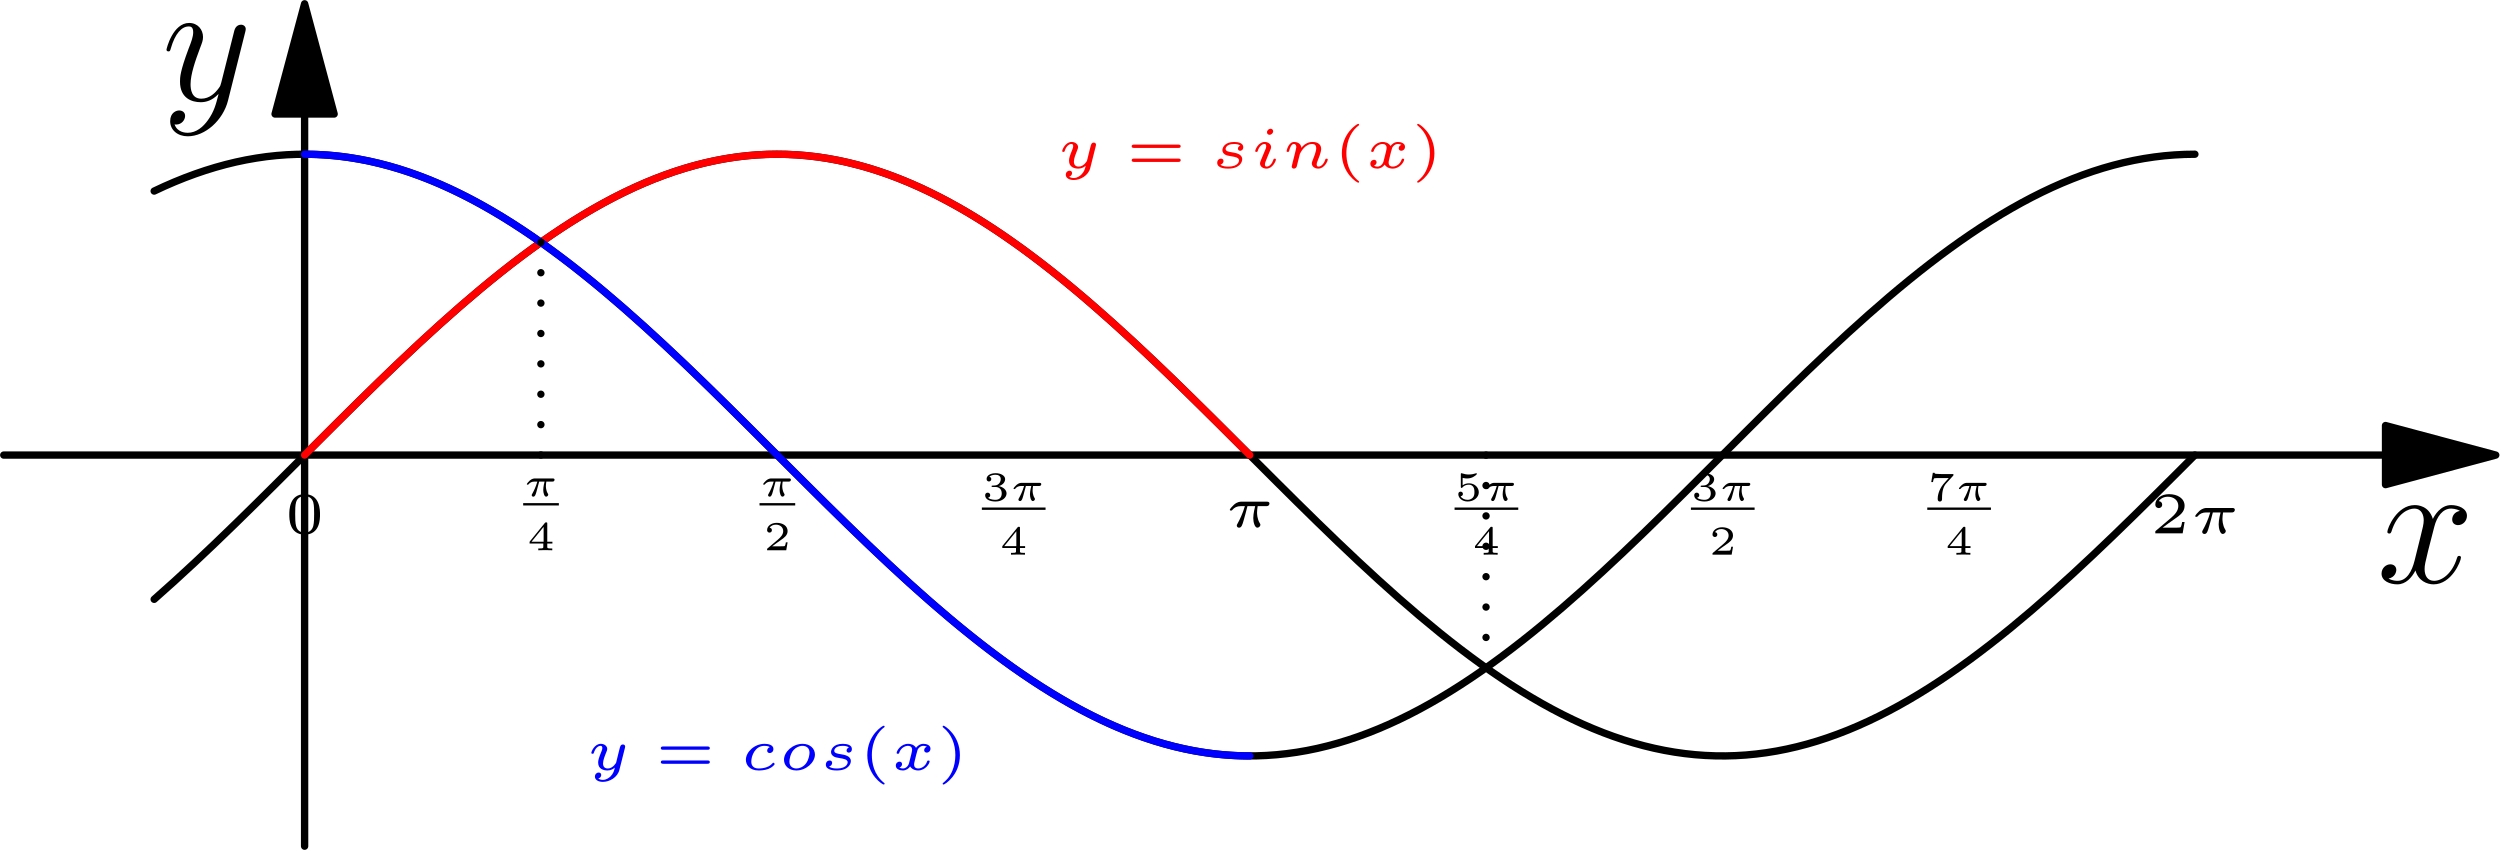 <?xml version='1.0' encoding='UTF-8'?>
<!-- This file was generated by dvisvgm 2.6.3 -->
<svg version='1.1' xmlns='http://www.w3.org/2000/svg' xmlns:xlink='http://www.w3.org/1999/xlink' width='170.065pt' height='57.819pt' viewBox='56.409 53.858 170.065 57.819'>
<defs>
<use id='g1-25' xlink:href='#g0-25' transform='scale(1.429)'/>
<use id='g1-99' xlink:href='#g0-99' transform='scale(1.429)'/>
<use id='g1-105' xlink:href='#g0-105' transform='scale(1.429)'/>
<use id='g1-110' xlink:href='#g0-110' transform='scale(1.429)'/>
<use id='g1-111' xlink:href='#g0-111' transform='scale(1.429)'/>
<use id='g1-115' xlink:href='#g0-115' transform='scale(1.429)'/>
<use id='g1-120' xlink:href='#g0-120' transform='scale(1.429)'/>
<use id='g1-121' xlink:href='#g0-121' transform='scale(1.429)'/>
<path id='g4-120' d='M5.667 -4.878C5.284 -4.806 5.141 -4.519 5.141 -4.292C5.141 -4.005 5.368 -3.909 5.535 -3.909C5.894 -3.909 6.145 -4.22 6.145 -4.543C6.145 -5.045 5.571 -5.272 5.069 -5.272C4.34 -5.272 3.933 -4.555 3.826 -4.328C3.551 -5.224 2.809 -5.272 2.594 -5.272C1.375 -5.272 0.729 -3.706 0.729 -3.443C0.729 -3.395 0.777 -3.335 0.861 -3.335C0.956 -3.335 0.98 -3.407 1.004 -3.455C1.411 -4.782 2.212 -5.033 2.558 -5.033C3.096 -5.033 3.204 -4.531 3.204 -4.244C3.204 -3.981 3.132 -3.706 2.989 -3.132L2.582 -1.494C2.403 -0.777 2.056 -0.12 1.423 -0.12C1.363 -0.12 1.064 -0.12 0.813 -0.275C1.243 -0.359 1.339 -0.717 1.339 -0.861C1.339 -1.1 1.16 -1.243 0.933 -1.243C0.646 -1.243 0.335 -0.992 0.335 -0.61C0.335 -0.108 0.897 0.12 1.411 0.12C1.985 0.12 2.391 -0.335 2.642 -0.825C2.833 -0.12 3.431 0.12 3.873 0.12C5.093 0.12 5.738 -1.447 5.738 -1.71C5.738 -1.769 5.691 -1.817 5.619 -1.817C5.511 -1.817 5.499 -1.757 5.464 -1.662C5.141 -0.61 4.447 -0.12 3.909 -0.12C3.491 -0.12 3.264 -0.43 3.264 -0.921C3.264 -1.184 3.312 -1.375 3.503 -2.164L3.921 -3.79C4.101 -4.507 4.507 -5.033 5.057 -5.033C5.081 -5.033 5.416 -5.033 5.667 -4.878Z'/>
<path id='g4-121' d='M3.144 1.339C2.821 1.793 2.355 2.2 1.769 2.2C1.626 2.2 1.052 2.176 0.873 1.626C0.909 1.638 0.968 1.638 0.992 1.638C1.351 1.638 1.59 1.327 1.59 1.052S1.363 0.681 1.184 0.681C0.992 0.681 0.574 0.825 0.574 1.411C0.574 2.02 1.088 2.439 1.769 2.439C2.965 2.439 4.172 1.339 4.507 0.012L5.679 -4.651C5.691 -4.71 5.715 -4.782 5.715 -4.854C5.715 -5.033 5.571 -5.153 5.392 -5.153C5.284 -5.153 5.033 -5.105 4.937 -4.746L4.053 -1.231C3.993 -1.016 3.993 -0.992 3.897 -0.861C3.658 -0.526 3.264 -0.12 2.69 -0.12C2.02 -0.12 1.961 -0.777 1.961 -1.1C1.961 -1.781 2.283 -2.702 2.606 -3.563C2.738 -3.909 2.809 -4.077 2.809 -4.316C2.809 -4.818 2.451 -5.272 1.865 -5.272C0.765 -5.272 0.323 -3.539 0.323 -3.443C0.323 -3.395 0.371 -3.335 0.454 -3.335C0.562 -3.335 0.574 -3.383 0.622 -3.551C0.909 -4.555 1.363 -5.033 1.829 -5.033C1.937 -5.033 2.14 -5.033 2.14 -4.639C2.14 -4.328 2.008 -3.981 1.829 -3.527C1.243 -1.961 1.243 -1.566 1.243 -1.279C1.243 -0.143 2.056 0.12 2.654 0.12C3.001 0.12 3.431 0.012 3.85 -0.43L3.862 -0.418C3.682 0.287 3.563 0.753 3.144 1.339Z'/>
<use id='g3-40' xlink:href='#g2-40' transform='scale(1.429)'/>
<use id='g3-41' xlink:href='#g2-41' transform='scale(1.429)'/>
<use id='g3-48' xlink:href='#g2-48' transform='scale(1.429)'/>
<use id='g3-50' xlink:href='#g2-50' transform='scale(1.429)'/>
<use id='g3-61' xlink:href='#g2-61' transform='scale(1.429)'/>
<path id='g0-25' d='M1.974 -0.994C2.024 -0.994 2.052 -0.994 2.092 -1.022C2.108 -1.039 2.136 -1.078 2.136 -1.117C2.136 -1.207 2.052 -1.207 2.005 -1.207H0.804C0.742 -1.207 0.616 -1.207 0.451 -1.067C0.375 -1 0.249 -0.857 0.249 -0.823C0.249 -0.784 0.288 -0.784 0.305 -0.784C0.344 -0.784 0.344 -0.787 0.367 -0.812C0.462 -0.932 0.596 -0.994 0.767 -0.994H0.966C0.865 -0.644 0.722 -0.353 0.624 -0.176C0.582 -0.104 0.582 -0.098 0.582 -0.07C0.582 -0.006 0.633 0.031 0.689 0.031C0.806 0.031 0.846 -0.098 0.91 -0.325C0.974 -0.543 1.025 -0.745 1.089 -0.994H1.456C1.445 -0.952 1.366 -0.647 1.366 -0.426C1.366 -0.232 1.436 0.031 1.56 0.031C1.627 0.031 1.705 -0.034 1.705 -0.106C1.705 -0.137 1.694 -0.151 1.674 -0.185C1.546 -0.395 1.546 -0.641 1.546 -0.692C1.546 -0.787 1.56 -0.899 1.576 -0.994H1.974Z'/>
<path id='g0-99' d='M1.442 -1.081C1.392 -1.067 1.313 -1.008 1.313 -0.913C1.313 -0.84 1.366 -0.798 1.436 -0.798C1.504 -0.798 1.61 -0.851 1.61 -0.991C1.61 -1.201 1.338 -1.238 1.184 -1.238C0.711 -1.238 0.3 -0.851 0.3 -0.479C0.3 -0.235 0.479 0.031 0.902 0.031C0.955 0.031 1.179 0.031 1.369 -0.042C1.557 -0.115 1.669 -0.244 1.669 -0.274C1.669 -0.297 1.632 -0.339 1.607 -0.339C1.593 -0.339 1.59 -0.336 1.546 -0.291C1.42 -0.148 1.184 -0.064 0.904 -0.064C0.669 -0.064 0.557 -0.196 0.557 -0.389C0.557 -0.675 0.742 -1.142 1.184 -1.142C1.215 -1.142 1.355 -1.142 1.442 -1.081Z'/>
<path id='g0-105' d='M1.109 -1.747C1.109 -1.814 1.058 -1.868 0.986 -1.868C0.907 -1.868 0.815 -1.792 0.815 -1.7C0.815 -1.621 0.876 -1.579 0.935 -1.579C1.028 -1.579 1.109 -1.663 1.109 -1.747ZM1.24 -0.403C1.24 -0.442 1.193 -0.442 1.182 -0.442C1.134 -0.442 1.131 -0.431 1.114 -0.378C1.067 -0.224 0.941 -0.064 0.801 -0.064C0.736 -0.064 0.717 -0.109 0.717 -0.171C0.717 -0.23 0.731 -0.26 0.753 -0.314C0.776 -0.37 0.798 -0.426 0.812 -0.465C0.823 -0.49 0.932 -0.75 0.972 -0.851C0.994 -0.907 1.011 -0.944 1.011 -0.991C1.011 -1.126 0.882 -1.238 0.706 -1.238C0.412 -1.238 0.255 -0.879 0.255 -0.804C0.255 -0.764 0.3 -0.764 0.314 -0.764C0.361 -0.764 0.364 -0.778 0.378 -0.82C0.44 -1.019 0.574 -1.142 0.694 -1.142C0.748 -1.142 0.778 -1.112 0.778 -1.036C0.778 -1.025 0.778 -0.988 0.762 -0.935C0.742 -0.885 0.616 -0.585 0.577 -0.49C0.557 -0.442 0.557 -0.437 0.515 -0.342C0.501 -0.302 0.484 -0.263 0.484 -0.216C0.484 -0.07 0.622 0.031 0.79 0.031C1.084 0.031 1.24 -0.333 1.24 -0.403Z'/>
<path id='g0-110' d='M0.546 -0.274C0.529 -0.204 0.498 -0.081 0.498 -0.067C0.498 -0.006 0.549 0.031 0.602 0.031C0.644 0.031 0.706 0.008 0.736 -0.062C0.739 -0.076 0.773 -0.207 0.79 -0.28C0.885 -0.658 0.885 -0.664 0.89 -0.675C0.927 -0.75 1.128 -1.142 1.47 -1.142C1.607 -1.142 1.666 -1.067 1.666 -0.941C1.666 -0.781 1.548 -0.493 1.484 -0.333C1.47 -0.3 1.456 -0.263 1.456 -0.216C1.456 -0.07 1.596 0.031 1.761 0.031C2.061 0.031 2.215 -0.333 2.215 -0.403C2.215 -0.442 2.167 -0.442 2.156 -0.442C2.108 -0.442 2.106 -0.431 2.089 -0.378C2.036 -0.21 1.907 -0.064 1.772 -0.064C1.708 -0.064 1.688 -0.109 1.688 -0.171C1.688 -0.23 1.7 -0.258 1.725 -0.319C1.772 -0.431 1.901 -0.75 1.901 -0.904C1.901 -1.112 1.753 -1.238 1.487 -1.238C1.232 -1.238 1.056 -1.084 0.958 -0.96C0.944 -1.19 0.72 -1.238 0.616 -1.238C0.336 -1.238 0.255 -0.809 0.255 -0.804C0.255 -0.764 0.3 -0.764 0.314 -0.764C0.361 -0.764 0.367 -0.781 0.378 -0.818C0.42 -0.98 0.484 -1.142 0.602 -1.142C0.697 -1.142 0.717 -1.053 0.717 -0.994C0.717 -0.955 0.689 -0.848 0.672 -0.776C0.652 -0.7 0.624 -0.585 0.61 -0.524L0.546 -0.274Z'/>
<path id='g0-111' d='M1.77 -0.728C1.77 -1.008 1.54 -1.238 1.182 -1.238C0.714 -1.238 0.297 -0.857 0.297 -0.479C0.297 -0.193 0.529 0.031 0.885 0.031C1.352 0.031 1.77 -0.353 1.77 -0.728ZM0.89 -0.064C0.753 -0.064 0.554 -0.129 0.554 -0.392C0.554 -0.476 0.591 -0.75 0.745 -0.935C0.851 -1.058 1.016 -1.142 1.176 -1.142C1.33 -1.142 1.512 -1.064 1.512 -0.815C1.512 -0.736 1.478 -0.476 1.341 -0.3C1.212 -0.132 1.028 -0.064 0.89 -0.064Z'/>
<path id='g0-115' d='M1.42 -1.058C1.322 -1.03 1.308 -0.946 1.308 -0.918C1.308 -0.848 1.366 -0.818 1.414 -0.818C1.448 -0.818 1.562 -0.843 1.562 -0.991C1.562 -1.179 1.341 -1.238 1.131 -1.238C0.658 -1.238 0.568 -0.949 0.568 -0.848S0.627 -0.689 0.678 -0.65C0.756 -0.594 0.84 -0.582 0.988 -0.557C1.165 -0.529 1.361 -0.498 1.361 -0.356C1.361 -0.353 1.361 -0.064 0.846 -0.064C0.739 -0.064 0.566 -0.073 0.476 -0.16C0.577 -0.182 0.622 -0.263 0.622 -0.33C0.622 -0.409 0.563 -0.445 0.501 -0.445C0.406 -0.445 0.322 -0.37 0.322 -0.244C0.322 0.031 0.759 0.031 0.84 0.031C1.414 0.031 1.512 -0.3 1.512 -0.414C1.512 -0.666 1.204 -0.714 1.058 -0.739C0.86 -0.77 0.722 -0.792 0.722 -0.907C0.722 -0.91 0.722 -1.142 1.126 -1.142C1.198 -1.142 1.347 -1.137 1.42 -1.058Z'/>
<path id='g0-120' d='M1.739 -1.098C1.61 -1.058 1.61 -0.935 1.61 -0.932C1.61 -0.885 1.644 -0.818 1.736 -0.818C1.814 -0.818 1.91 -0.885 1.91 -1.008C1.91 -1.173 1.725 -1.238 1.576 -1.238C1.394 -1.238 1.277 -1.12 1.221 -1.047C1.128 -1.207 0.949 -1.238 0.848 -1.238C0.498 -1.238 0.3 -0.907 0.3 -0.804C0.3 -0.764 0.344 -0.764 0.358 -0.764C0.384 -0.764 0.406 -0.767 0.417 -0.798C0.501 -1.072 0.731 -1.142 0.837 -1.142C0.93 -1.142 1.036 -1.103 1.036 -0.955C1.036 -0.885 0.986 -0.692 0.89 -0.319C0.848 -0.16 0.72 -0.064 0.599 -0.064C0.58 -0.064 0.498 -0.064 0.431 -0.109C0.557 -0.154 0.557 -0.26 0.557 -0.272C0.557 -0.353 0.496 -0.389 0.434 -0.389C0.364 -0.389 0.26 -0.333 0.26 -0.199C0.26 -0.028 0.451 0.031 0.594 0.031C0.748 0.031 0.874 -0.059 0.941 -0.16C1.053 0.008 1.232 0.031 1.319 0.031C1.672 0.031 1.87 -0.302 1.87 -0.403C1.87 -0.442 1.823 -0.442 1.812 -0.442C1.764 -0.442 1.758 -0.426 1.75 -0.4C1.669 -0.148 1.453 -0.064 1.33 -0.064C1.246 -0.064 1.131 -0.095 1.131 -0.252C1.131 -0.286 1.131 -0.305 1.154 -0.4C1.201 -0.596 1.277 -0.907 1.299 -0.958C1.336 -1.03 1.428 -1.142 1.571 -1.142C1.579 -1.142 1.674 -1.142 1.739 -1.098Z'/>
<path id='g0-121' d='M1.854 -1.044C1.865 -1.086 1.865 -1.106 1.865 -1.109C1.865 -1.17 1.814 -1.207 1.761 -1.207C1.649 -1.207 1.627 -1.109 1.607 -1.033L1.548 -0.801L1.462 -0.451C1.45 -0.414 1.436 -0.356 1.434 -0.339C1.431 -0.328 1.28 -0.064 1.042 -0.064C0.913 -0.064 0.812 -0.126 0.812 -0.305C0.812 -0.459 0.896 -0.664 0.977 -0.865C0.991 -0.899 1.011 -0.944 1.011 -0.991C1.011 -1.128 0.879 -1.238 0.706 -1.238C0.412 -1.238 0.255 -0.879 0.255 -0.804C0.255 -0.764 0.3 -0.764 0.314 -0.764C0.361 -0.764 0.364 -0.778 0.378 -0.82C0.437 -1.014 0.568 -1.142 0.694 -1.142C0.748 -1.142 0.778 -1.112 0.778 -1.036C0.778 -0.98 0.762 -0.941 0.742 -0.89C0.605 -0.557 0.58 -0.456 0.58 -0.344C0.58 -0.034 0.84 0.031 1.028 0.031C1.187 0.031 1.305 -0.048 1.375 -0.106C1.336 0.05 1.305 0.174 1.173 0.308C1.109 0.372 0.977 0.479 0.804 0.479C0.753 0.479 0.65 0.47 0.585 0.412C0.711 0.381 0.725 0.272 0.725 0.244C0.725 0.162 0.661 0.129 0.602 0.129C0.521 0.129 0.426 0.196 0.426 0.325C0.426 0.465 0.568 0.574 0.804 0.574C1.123 0.574 1.501 0.361 1.59 0.003L1.854 -1.044Z'/>
<path id='g2-40' d='M1.235 -2.033C1.235 -2.036 1.243 -2.047 1.243 -2.061C1.243 -2.072 1.238 -2.1 1.196 -2.1C1.14 -2.1 0.42 -1.652 0.42 -0.7C0.42 0.249 1.14 0.7 1.196 0.7C1.238 0.7 1.243 0.672 1.243 0.661C1.243 0.641 1.232 0.633 1.221 0.624C0.725 0.23 0.636 -0.339 0.636 -0.7C0.636 -1.386 0.952 -1.837 1.235 -2.033Z'/>
<path id='g2-41' d='M1.095 -0.7C1.095 -1.649 0.375 -2.1 0.319 -2.1C0.274 -2.1 0.274 -2.066 0.274 -2.061C0.274 -2.058 0.274 -2.041 0.291 -2.024C0.711 -1.691 0.879 -1.204 0.879 -0.7C0.879 -0.448 0.832 -0.185 0.736 0.045C0.602 0.364 0.426 0.518 0.288 0.63C0.28 0.636 0.274 0.65 0.274 0.661C0.274 0.666 0.274 0.7 0.319 0.7C0.375 0.7 1.095 0.252 1.095 -0.7Z'/>
<path id='g2-48' d='M1.683 -0.896C1.683 -1.098 1.683 -1.865 0.952 -1.865S0.221 -1.098 0.221 -0.896C0.221 -0.692 0.221 0.062 0.952 0.062S1.683 -0.692 1.683 -0.896ZM0.952 -0.031C0.848 -0.031 0.613 -0.067 0.543 -0.35C0.504 -0.501 0.501 -0.7 0.501 -0.93C0.501 -1.137 0.501 -1.33 0.546 -1.49C0.616 -1.725 0.832 -1.772 0.952 -1.772C1.159 -1.772 1.308 -1.666 1.364 -1.47C1.403 -1.327 1.403 -1.095 1.403 -0.93C1.403 -0.739 1.403 -0.512 1.361 -0.344C1.288 -0.073 1.064 -0.031 0.952 -0.031Z'/>
<path id='g2-50' d='M1.649 -0.54H1.532C1.523 -0.487 1.495 -0.314 1.45 -0.286C1.428 -0.269 1.193 -0.269 1.151 -0.269H0.602C0.787 -0.406 0.994 -0.563 1.162 -0.675C1.414 -0.848 1.649 -1.011 1.649 -1.308C1.649 -1.666 1.31 -1.865 0.91 -1.865C0.532 -1.865 0.255 -1.646 0.255 -1.372C0.255 -1.226 0.378 -1.201 0.417 -1.201C0.493 -1.201 0.582 -1.252 0.582 -1.366C0.582 -1.467 0.51 -1.523 0.423 -1.532C0.501 -1.658 0.664 -1.742 0.851 -1.742C1.123 -1.742 1.35 -1.579 1.35 -1.305C1.35 -1.07 1.187 -0.89 0.972 -0.708L0.288 -0.129C0.26 -0.104 0.258 -0.104 0.255 -0.084V0H1.557L1.649 -0.54Z'/>
<path id='g2-51' d='M0.924 -0.927C1.182 -0.927 1.352 -0.767 1.352 -0.49C1.352 -0.204 1.176 -0.053 0.927 -0.053C0.896 -0.053 0.563 -0.053 0.42 -0.199C0.535 -0.216 0.568 -0.302 0.568 -0.37C0.568 -0.473 0.49 -0.54 0.398 -0.54C0.308 -0.54 0.224 -0.482 0.224 -0.364C0.224 -0.073 0.554 0.062 0.935 0.062C1.394 0.062 1.68 -0.216 1.68 -0.487C1.68 -0.717 1.476 -0.913 1.156 -0.986C1.492 -1.095 1.582 -1.308 1.582 -1.464C1.582 -1.694 1.296 -1.865 0.944 -1.865C0.599 -1.865 0.322 -1.719 0.322 -1.467C0.322 -1.336 0.428 -1.302 0.482 -1.302C0.563 -1.302 0.641 -1.361 0.641 -1.462C0.641 -1.526 0.608 -1.604 0.507 -1.621C0.627 -1.75 0.876 -1.758 0.935 -1.758C1.14 -1.758 1.285 -1.655 1.285 -1.464C1.285 -1.302 1.179 -1.047 0.885 -1.03C0.806 -1.028 0.795 -1.025 0.722 -1.022C0.692 -1.019 0.661 -1.016 0.661 -0.974C0.661 -0.927 0.689 -0.927 0.739 -0.927H0.924Z'/>
<path id='g2-52' d='M1.728 -0.456V-0.58H1.378V-1.812C1.378 -1.879 1.375 -1.896 1.302 -1.896C1.246 -1.896 1.243 -1.893 1.212 -1.854L0.176 -0.58V-0.456H1.109V-0.238C1.109 -0.151 1.109 -0.123 0.865 -0.123H0.767V0C0.899 -0.006 1.081 -0.011 1.243 -0.011S1.585 -0.006 1.719 0V-0.123H1.621C1.378 -0.123 1.378 -0.151 1.378 -0.238V-0.456H1.728ZM1.131 -1.593V-0.58H0.308L1.131 -1.593Z'/>
<path id='g2-53' d='M0.549 -1.543C0.697 -1.506 0.823 -1.506 0.854 -1.506C1.044 -1.506 1.184 -1.562 1.257 -1.602C1.324 -1.635 1.515 -1.756 1.515 -1.817C1.515 -1.859 1.484 -1.865 1.476 -1.865C1.47 -1.865 1.464 -1.865 1.434 -1.851C1.327 -1.814 1.154 -1.775 0.969 -1.775C0.809 -1.775 0.655 -1.803 0.507 -1.854C0.476 -1.865 0.47 -1.865 0.465 -1.865C0.426 -1.865 0.426 -1.831 0.426 -1.786V-0.946C0.426 -0.899 0.426 -0.862 0.479 -0.862C0.51 -0.862 0.512 -0.868 0.538 -0.899C0.644 -1.022 0.792 -1.084 0.983 -1.084C1.145 -1.084 1.235 -0.988 1.274 -0.93C1.338 -0.834 1.352 -0.708 1.352 -0.574C1.352 -0.456 1.341 -0.3 1.232 -0.19C1.106 -0.062 0.946 -0.053 0.885 -0.053C0.703 -0.053 0.498 -0.132 0.412 -0.297C0.529 -0.305 0.568 -0.389 0.568 -0.454C0.568 -0.543 0.501 -0.61 0.412 -0.61C0.35 -0.61 0.255 -0.574 0.255 -0.445C0.255 -0.171 0.524 0.062 0.89 0.062C1.308 0.062 1.649 -0.218 1.649 -0.566C1.649 -0.882 1.378 -1.176 0.988 -1.176C0.812 -1.176 0.669 -1.131 0.549 -1.039V-1.543Z'/>
<path id='g2-55' d='M1.75 -1.68C1.775 -1.705 1.775 -1.711 1.778 -1.725V-1.803H1.1C1.028 -1.803 0.619 -1.814 0.568 -1.823C0.504 -1.837 0.501 -1.865 0.496 -1.893H0.378L0.272 -1.263H0.389C0.395 -1.305 0.426 -1.487 0.473 -1.518C0.49 -1.532 0.753 -1.534 0.795 -1.534H1.462C1.344 -1.397 1.193 -1.246 1.084 -1.109C0.75 -0.683 0.708 -0.28 0.708 -0.109C0.708 0.045 0.806 0.062 0.857 0.062C1.005 0.062 1.005 -0.081 1.005 -0.115V-0.171C1.005 -0.669 1.112 -0.977 1.28 -1.162L1.75 -1.68Z'/>
<path id='g2-61' d='M2.495 -0.955C2.534 -0.955 2.604 -0.955 2.604 -1.033S2.523 -1.112 2.481 -1.112H0.395C0.353 -1.112 0.272 -1.112 0.272 -1.033S0.344 -0.955 0.381 -0.955H2.495ZM2.481 -0.288C2.523 -0.288 2.604 -0.288 2.604 -0.367S2.534 -0.445 2.495 -0.445H0.381C0.342 -0.445 0.272 -0.445 0.272 -0.367S0.353 -0.288 0.395 -0.288H2.481Z'/>
</defs>
<g id='page1'>
<g transform='matrix(0.996 0 0 0.996 77.13 84.815)'>
<path d='M 0 -23.294L 0 26.712' fill='none' stroke='#000000' stroke-linecap='round' stroke-linejoin='round' stroke-miterlimit='10.037' stroke-width='0.502'/>
</g>
<g transform='matrix(0.996 0 0 0.996 77.13 84.815)'>
<path d='M 0 -30.822L -2.017 -23.294L 2.017 -23.294L 0 -30.822Z' fill='#000000'/>
</g>
<g transform='matrix(0.996 0 0 0.996 77.13 84.815)'>
<path d='M 0 -30.822L -2.017 -23.294L 2.017 -23.294L 0 -30.822Z' fill='none' stroke='#000000' stroke-linecap='round' stroke-linejoin='round' stroke-miterlimit='10.037' stroke-width='0.502'/>
</g><use x='67.411' y='60.691' xlink:href='#g4-121'/>
<g transform='matrix(0.996 0 0 0.996 77.13 84.815)'>
<path d='M 142.125 0L -20.548 -0' fill='none' stroke='#000000' stroke-linecap='round' stroke-linejoin='round' stroke-miterlimit='10.037' stroke-width='0.502'/>
</g>
<g transform='matrix(0.996 0 0 0.996 77.13 84.815)'>
<path d='M 149.653 0L 142.125 -2.017L 142.125 2.017L 149.653 0Z' fill='#000000'/>
</g>
<g transform='matrix(0.996 0 0 0.996 77.13 84.815)'>
<path d='M 149.653 0L 142.125 -2.017L 142.125 2.017L 149.653 0Z' fill='none' stroke='#000000' stroke-linecap='round' stroke-linejoin='round' stroke-miterlimit='10.037' stroke-width='0.502'/>
</g><use x='218.081' y='93.489' xlink:href='#g4-120'/>
<g transform='matrix(0.996 0 0 0.996 77.13 84.815)'>
<path d='M -10.274 9.851C -9.806 9.44 -9.341 9.025 -8.88 8.606C -8.412 8.182 -7.948 7.753 -7.486 7.322C -7.019 6.885 -6.555 6.446 -6.093 6.004C -5.626 5.557 -5.161 5.108 -4.699 4.658C -4.232 4.204 -3.768 3.748 -3.305 3.291C -2.839 2.831 -2.375 2.37 -1.911 1.908C -1.446 1.445 -0.982 0.981 -0.517 0.517C -0.053 0.053 0.412 -0.412 0.876 -0.876C 1.341 -1.34 1.805 -1.803 2.27 -2.266C 2.734 -2.726 3.198 -3.186 3.664 -3.645C 4.127 -4.1 4.591 -4.555 5.058 -5.007C 5.52 -5.455 5.985 -5.902 6.452 -6.346C 6.914 -6.786 7.378 -7.222 7.845 -7.656C 8.307 -8.084 8.771 -8.51 9.239 -8.931C 9.7 -9.346 10.165 -9.758 10.633 -10.165C 11.094 -10.565 11.558 -10.961 12.027 -11.352C 12.487 -11.735 12.951 -12.114 13.421 -12.486C 13.88 -12.852 14.345 -13.211 14.814 -13.564C 15.274 -13.909 15.738 -14.248 16.208 -14.579C 16.668 -14.902 17.132 -15.219 17.602 -15.527C 18.061 -15.828 18.526 -16.12 18.996 -16.403C 19.455 -16.68 19.919 -16.947 20.39 -17.204C 20.849 -17.455 21.313 -17.697 21.783 -17.926C 22.243 -18.151 22.707 -18.364 23.177 -18.566C 23.637 -18.763 24.101 -18.948 24.571 -19.12C 25.031 -19.288 25.496 -19.444 25.965 -19.586C 26.425 -19.725 26.89 -19.851 27.358 -19.962C 27.82 -20.071 28.285 -20.166 28.752 -20.246C 29.215 -20.325 29.68 -20.389 30.146 -20.437C 30.61 -20.485 31.074 -20.518 31.54 -20.535C 32.004 -20.551 32.469 -20.552 32.934 -20.537C 33.399 -20.522 33.864 -20.492 34.328 -20.445C 34.794 -20.399 35.259 -20.337 35.721 -20.26C 36.189 -20.182 36.654 -20.088 37.115 -19.981C 37.583 -19.871 38.048 -19.747 38.509 -19.61C 38.978 -19.47 39.443 -19.316 39.903 -19.149C 40.372 -18.978 40.837 -18.795 41.296 -18.599C 41.766 -18.4 42.231 -18.188 42.69 -17.965C 43.16 -17.737 43.625 -17.497 44.084 -17.247C 44.554 -16.992 45.019 -16.726 45.478 -16.451C 45.948 -16.169 46.412 -15.878 46.872 -15.579C 47.342 -15.272 47.806 -14.957 48.265 -14.634C 48.735 -14.305 49.2 -13.967 49.659 -13.623C 50.129 -13.272 50.593 -12.913 51.053 -12.549C 51.522 -12.178 51.987 -11.8 52.447 -11.418C 52.916 -11.028 53.38 -10.633 53.84 -10.233C 54.309 -9.827 54.773 -9.417 55.234 -9.002C 55.702 -8.582 56.167 -8.157 56.628 -7.73C 57.096 -7.296 57.56 -6.86 58.022 -6.421C 58.489 -5.978 58.953 -5.532 59.416 -5.084C 59.882 -4.632 60.346 -4.178 60.809 -3.722C 61.275 -3.264 61.74 -2.805 62.203 -2.344C 62.669 -1.882 63.133 -1.419 63.597 -0.955C 64.062 -0.491 64.526 -0.026 64.991 0.438C 65.455 0.902 65.92 1.366 66.385 1.83C 66.848 2.291 67.313 2.753 67.778 3.213C 68.242 3.67 68.706 4.126 69.172 4.581C 69.635 5.032 70.099 5.481 70.566 5.928C 71.028 6.37 71.493 6.811 71.96 7.248C 72.421 7.68 72.886 8.109 73.354 8.534C 73.815 8.954 74.279 9.37 74.747 9.782C 75.208 10.187 75.673 10.588 76.141 10.984C 76.602 11.373 77.066 11.757 77.535 12.136C 77.995 12.507 78.459 12.873 78.929 13.232C 79.388 13.583 79.853 13.929 80.323 14.267C 80.782 14.597 81.246 14.921 81.716 15.236C 82.176 15.544 82.64 15.845 83.11 16.136C 83.569 16.42 84.034 16.695 84.504 16.961C 84.963 17.22 85.428 17.47 85.898 17.708C 86.357 17.941 86.822 18.163 87.292 18.374C 87.751 18.579 88.216 18.774 88.685 18.955C 89.145 19.133 89.61 19.298 90.079 19.449C 90.54 19.598 91.004 19.733 91.473 19.854C 91.934 19.973 92.399 20.077 92.867 20.167C 93.329 20.256 93.794 20.329 94.26 20.387C 94.724 20.445 95.188 20.488 95.654 20.514C 96.118 20.541 96.583 20.552 97.048 20.547C 97.513 20.542 97.978 20.521 98.442 20.485C 98.908 20.448 99.373 20.396 99.836 20.328C 100.303 20.26 100.768 20.177 101.229 20.078C 101.698 19.979 102.162 19.864 102.623 19.736C 103.092 19.606 103.557 19.461 104.017 19.303C 104.486 19.142 104.951 18.968 105.411 18.782C 105.881 18.591 106.345 18.388 106.805 18.173C 107.275 17.954 107.739 17.723 108.198 17.482C 108.669 17.235 109.133 16.977 109.592 16.71C 110.062 16.436 110.527 16.153 110.986 15.861C 111.456 15.562 111.921 15.254 112.38 14.939C 112.85 14.616 113.314 14.286 113.774 13.948C 114.243 13.603 114.708 13.251 115.167 12.893C 115.637 12.528 116.101 12.156 116.561 11.779C 117.03 11.395 117.495 11.005 117.955 10.611C 118.423 10.21 118.888 9.804 119.349 9.394C 119.817 8.978 120.281 8.557 120.743 8.134C 121.21 7.704 121.675 7.272 122.136 6.836C 122.603 6.396 123.068 5.952 123.53 5.507C 123.997 5.058 124.461 4.606 124.924 4.153C 125.39 3.696 125.854 3.238 126.318 2.779C 126.783 2.318 127.248 1.855 127.712 1.393C 128.177 0.929 128.641 0.465 129.105 5.03275e-15' fill='none' stroke='#000000' stroke-linecap='round' stroke-linejoin='round' stroke-miterlimit='10.037' stroke-width='0.502'/>
</g>
<g transform='matrix(0.996 0 0 0.996 77.13 84.815)'>
<path d='M 0 0C 0.215 -0.215 0.43 -0.43 0.646 -0.645C 0.861 -0.86 1.076 -1.075 1.291 -1.29C 1.506 -1.505 1.721 -1.719 1.937 -1.934C 2.152 -2.148 2.367 -2.362 2.582 -2.575C 2.797 -2.789 3.012 -3.002 3.228 -3.214C 3.443 -3.427 3.658 -3.639 3.873 -3.85C 4.088 -4.061 4.303 -4.272 4.519 -4.482C 4.733 -4.692 4.949 -4.901 5.164 -5.11C 5.379 -5.318 5.594 -5.526 5.81 -5.733C 6.024 -5.939 6.24 -6.144 6.455 -6.35C 6.67 -6.554 6.885 -6.757 7.101 -6.96C 7.315 -7.162 7.531 -7.364 7.746 -7.564C 7.961 -7.764 8.176 -7.962 8.392 -8.16C 8.606 -8.357 8.821 -8.553 9.037 -8.749C 9.252 -8.943 9.467 -9.136 9.683 -9.328C 9.897 -9.52 10.113 -9.71 10.328 -9.899C 10.543 -10.087 10.758 -10.274 10.974 -10.46C 11.188 -10.644 11.403 -10.828 11.62 -11.01C 11.834 -11.191 12.049 -11.371 12.265 -11.55C 12.479 -11.727 12.694 -11.903 12.911 -12.078C 13.125 -12.251 13.34 -12.423 13.556 -12.594C 13.77 -12.763 13.985 -12.931 14.202 -13.098C 14.416 -13.263 14.631 -13.426 14.847 -13.588C 15.061 -13.749 15.276 -13.908 15.493 -14.066C 15.707 -14.222 15.922 -14.377 16.138 -14.53C 16.352 -14.681 16.567 -14.831 16.784 -14.979C 16.998 -15.125 17.213 -15.27 17.429 -15.413C 17.643 -15.555 17.858 -15.694 18.075 -15.832C 18.289 -15.969 18.504 -16.103 18.72 -16.236C 18.934 -16.367 19.149 -16.496 19.366 -16.623C 19.58 -16.749 19.795 -16.873 20.011 -16.995C 20.225 -17.115 20.441 -17.233 20.657 -17.349C 20.871 -17.464 21.086 -17.576 21.302 -17.686C 21.516 -17.795 21.732 -17.902 21.948 -18.006C 22.162 -18.109 22.377 -18.21 22.593 -18.308C 22.808 -18.405 23.023 -18.5 23.239 -18.592C 23.453 -18.683 23.668 -18.772 23.884 -18.858C 24.099 -18.943 24.314 -19.025 24.53 -19.105C 24.744 -19.184 24.959 -19.26 25.175 -19.333C 25.39 -19.405 25.605 -19.475 25.821 -19.542C 26.035 -19.608 26.25 -19.672 26.467 -19.732C 26.681 -19.792 26.896 -19.849 27.112 -19.902C 27.327 -19.956 27.542 -20.006 27.758 -20.053C 27.972 -20.1 28.187 -20.143 28.403 -20.184C 28.618 -20.224 28.833 -20.261 29.049 -20.295C 29.263 -20.328 29.479 -20.359 29.694 -20.386C 29.909 -20.413 30.124 -20.436 30.34 -20.457C 30.555 -20.477 30.77 -20.494 30.985 -20.507C 31.2 -20.521 31.416 -20.531 31.631 -20.538C 31.846 -20.544 32.061 -20.548 32.276 -20.548C 32.492 -20.548 32.707 -20.544 32.922 -20.538C 33.137 -20.531 33.352 -20.521 33.567 -20.507C 33.783 -20.494 33.998 -20.477 34.213 -20.457C 34.428 -20.436 34.644 -20.413 34.858 -20.386C 35.074 -20.359 35.289 -20.328 35.504 -20.295C 35.72 -20.261 35.935 -20.224 36.15 -20.184C 36.365 -20.143 36.581 -20.1 36.795 -20.053C 37.011 -20.006 37.226 -19.956 37.441 -19.902C 37.657 -19.849 37.872 -19.792 38.086 -19.732C 38.302 -19.672 38.517 -19.608 38.732 -19.542C 38.948 -19.475 39.163 -19.405 39.377 -19.333C 39.593 -19.26 39.809 -19.184 40.023 -19.105C 40.239 -19.025 40.454 -18.943 40.668 -18.858C 40.884 -18.772 41.1 -18.683 41.314 -18.592C 41.53 -18.5 41.745 -18.405 41.959 -18.308C 42.175 -18.21 42.391 -18.109 42.605 -18.006C 42.821 -17.902 43.036 -17.795 43.25 -17.686C 43.467 -17.576 43.682 -17.464 43.896 -17.349C 44.112 -17.233 44.327 -17.115 44.541 -16.995C 44.758 -16.873 44.973 -16.749 45.187 -16.623C 45.403 -16.496 45.618 -16.367 45.832 -16.236C 46.049 -16.103 46.264 -15.969 46.478 -15.832C 46.694 -15.694 46.909 -15.555 47.123 -15.413C 47.34 -15.27 47.555 -15.125 47.769 -14.979C 47.985 -14.831 48.2 -14.681 48.414 -14.53C 48.631 -14.377 48.846 -14.222 49.06 -14.066C 49.276 -13.908 49.491 -13.749 49.706 -13.588C 49.922 -13.426 50.137 -13.263 50.351 -13.098C 50.567 -12.931 50.782 -12.763 50.997 -12.594C 51.213 -12.423 51.428 -12.251 51.642 -12.078C 51.858 -11.903 52.073 -11.727 52.288 -11.55C 52.504 -11.371 52.719 -11.191 52.933 -11.01C 53.149 -10.828 53.364 -10.644 53.579 -10.46C 53.795 -10.274 54.01 -10.087 54.224 -9.899C 54.44 -9.71 54.655 -9.52 54.87 -9.328C 55.086 -9.136 55.301 -8.943 55.515 -8.749C 55.731 -8.553 55.946 -8.357 56.161 -8.16C 56.377 -7.962 56.592 -7.764 56.806 -7.564C 57.022 -7.364 57.237 -7.162 57.452 -6.96C 57.668 -6.757 57.883 -6.554 58.097 -6.35C 58.313 -6.144 58.528 -5.939 58.743 -5.733C 58.959 -5.526 59.174 -5.318 59.388 -5.11C 59.604 -4.901 59.819 -4.692 60.034 -4.482C 60.249 -4.272 60.465 -4.061 60.679 -3.85C 60.895 -3.639 61.11 -3.427 61.325 -3.214C 61.54 -3.002 61.756 -2.789 61.971 -2.575C 62.186 -2.362 62.401 -2.148 62.616 -1.934C 62.831 -1.719 63.047 -1.505 63.262 -1.29C 63.477 -1.075 63.692 -0.86 63.907 -0.645C 64.122 -0.43 64.338 -0.215 64.553 -2.51637e-15' fill='none' stroke='#ff0000' stroke-linecap='round' stroke-linejoin='round' stroke-miterlimit='10.037' stroke-width='0.502'/>
</g>
<g transform='matrix(0.996 0 0 0.996 77.13 84.815)'>
<path d='M -10.274 -18.032C -9.815 -18.253 -9.35 -18.462 -8.88 -18.659C -8.42 -18.851 -7.956 -19.032 -7.486 -19.199C -7.026 -19.363 -6.561 -19.514 -6.093 -19.651C -5.632 -19.786 -5.167 -19.907 -4.699 -20.013C -4.237 -20.117 -3.772 -20.208 -3.305 -20.282C -2.842 -20.357 -2.378 -20.416 -1.911 -20.459C -1.448 -20.502 -0.983 -20.529 -0.517 -20.541C -0.053 -20.553 0.412 -20.549 0.876 -20.529C 1.342 -20.509 1.807 -20.474 2.27 -20.422C 2.737 -20.371 3.202 -20.304 3.664 -20.222C 4.132 -20.139 4.596 -20.041 5.058 -19.928C 5.526 -19.814 5.991 -19.686 6.452 -19.543C 6.921 -19.398 7.385 -19.239 7.845 -19.068C 8.315 -18.893 8.78 -18.705 9.239 -18.505C 9.709 -18.301 10.174 -18.085 10.633 -17.857C 11.103 -17.625 11.568 -17.381 12.027 -17.127C 12.497 -16.868 12.961 -16.598 13.421 -16.319C 13.891 -16.033 14.355 -15.738 14.814 -15.435C 15.284 -15.124 15.749 -14.806 16.208 -14.48C 16.678 -14.146 17.142 -13.806 17.602 -13.458C 18.072 -13.104 18.536 -12.742 18.996 -12.375C 19.465 -12.001 19.929 -11.62 20.39 -11.235C 20.858 -10.842 21.323 -10.445 21.783 -10.043C 22.252 -9.634 22.716 -9.221 23.177 -8.805C 23.645 -8.382 24.109 -7.956 24.571 -7.526C 25.038 -7.091 25.503 -6.653 25.965 -6.213C 26.431 -5.768 26.896 -5.32 27.358 -4.871C 27.825 -4.418 28.289 -3.963 28.752 -3.507C 29.218 -3.048 29.683 -2.588 30.146 -2.126C 30.611 -1.664 31.076 -1.2 31.54 -0.736C 32.005 -0.272 32.469 0.193 32.934 0.657C 33.398 1.121 33.862 1.585 34.328 2.048C 34.791 2.509 35.255 2.97 35.721 3.429C 36.184 3.885 36.649 4.341 37.115 4.794C 37.578 5.244 38.042 5.692 38.509 6.137C 38.971 6.578 39.435 7.017 39.903 7.452C 40.364 7.883 40.829 8.31 41.296 8.733C 41.758 9.151 42.222 9.564 42.69 9.974C 43.151 10.377 43.615 10.775 44.084 11.168C 44.544 11.555 45.009 11.936 45.478 12.312C 45.938 12.68 46.402 13.043 46.872 13.399C 47.331 13.747 47.796 14.089 48.265 14.424C 48.725 14.751 49.189 15.071 49.659 15.382C 50.118 15.687 50.583 15.983 51.053 16.27C 51.512 16.551 51.977 16.822 52.447 17.084C 52.906 17.339 53.37 17.584 53.84 17.818C 54.3 18.047 54.764 18.265 55.234 18.471C 55.694 18.672 56.158 18.862 56.628 19.038C 57.088 19.212 57.553 19.372 58.022 19.519C 58.483 19.663 58.947 19.793 59.416 19.909C 59.877 20.023 60.342 20.123 60.809 20.208C 61.272 20.291 61.737 20.36 62.203 20.414C 62.666 20.466 63.131 20.504 63.597 20.526C 64.061 20.547 64.526 20.553 64.991 20.543C 65.456 20.533 65.921 20.507 66.385 20.466C 66.851 20.425 67.316 20.367 67.778 20.295C 68.246 20.222 68.711 20.134 69.172 20.031C 69.64 19.926 70.105 19.807 70.566 19.674C 71.035 19.539 71.5 19.389 71.96 19.227C 72.429 19.061 72.894 18.883 73.354 18.692C 73.823 18.496 74.288 18.289 74.747 18.07C 75.218 17.846 75.682 17.611 76.141 17.366C 76.611 17.114 77.076 16.852 77.535 16.581C 78.005 16.303 78.47 16.016 78.929 15.72C 79.399 15.418 79.863 15.106 80.323 14.787C 80.793 14.461 81.257 14.127 81.716 13.787C 82.186 13.438 82.65 13.083 83.11 12.722C 83.579 12.354 84.044 11.979 84.504 11.599C 84.973 11.212 85.437 10.82 85.898 10.423C 86.366 10.019 86.831 9.611 87.292 9.199C 87.76 8.78 88.224 8.358 88.685 7.932C 89.153 7.501 89.617 7.066 90.079 6.629C 90.546 6.187 91.01 5.742 91.473 5.296C 91.939 4.845 92.404 4.392 92.867 3.938C 93.333 3.48 93.797 3.022 94.26 2.562C 94.726 2.1 95.19 1.637 95.654 1.174C 96.119 0.71 96.584 0.245 97.048 -0.219C 97.512 -0.683 97.977 -1.148 98.442 -1.611C 98.906 -2.074 99.37 -2.535 99.836 -2.996C 100.299 -3.454 100.763 -3.911 101.229 -4.367C 101.692 -4.819 102.157 -5.27 102.623 -5.718C 103.086 -6.162 103.55 -6.604 104.017 -7.042C 104.479 -7.476 104.943 -7.907 105.411 -8.335C 105.872 -8.756 106.337 -9.174 106.805 -9.588C 107.265 -9.996 107.73 -10.399 108.198 -10.798C 108.659 -11.19 109.123 -11.577 109.592 -11.958C 110.052 -12.332 110.517 -12.701 110.986 -13.063C 111.446 -13.418 111.91 -13.767 112.38 -14.108C 112.839 -14.442 113.304 -14.769 113.774 -15.088C 114.233 -15.4 114.697 -15.704 115.167 -15.999C 115.626 -16.287 116.091 -16.567 116.561 -16.836C 117.02 -17.099 117.485 -17.353 117.955 -17.596C 118.414 -17.833 118.879 -18.06 119.349 -18.275C 119.808 -18.485 120.273 -18.683 120.743 -18.869C 121.202 -19.051 121.667 -19.221 122.136 -19.377C 122.597 -19.53 123.061 -19.67 123.53 -19.796C 123.991 -19.92 124.456 -20.029 124.924 -20.124C 125.386 -20.217 125.851 -20.296 126.318 -20.359C 126.781 -20.422 127.245 -20.469 127.712 -20.5C 128.175 -20.532 128.64 -20.548 129.105 -20.548' fill='none' stroke='#000000' stroke-linecap='round' stroke-linejoin='round' stroke-miterlimit='10.037' stroke-width='0.502'/>
</g>
<g transform='matrix(0.996 0 0 0.996 77.13 84.815)'>
<path d='M 0 -20.548C 0.215 -20.548 0.43 -20.544 0.646 -20.538C 0.861 -20.531 1.076 -20.521 1.291 -20.507C 1.506 -20.494 1.722 -20.477 1.937 -20.457C 2.152 -20.436 2.367 -20.413 2.582 -20.386C 2.798 -20.359 3.013 -20.328 3.228 -20.295C 3.443 -20.261 3.659 -20.224 3.873 -20.184C 4.089 -20.143 4.304 -20.1 4.519 -20.053C 4.735 -20.006 4.95 -19.956 5.164 -19.902C 5.38 -19.849 5.595 -19.792 5.81 -19.732C 6.026 -19.672 6.241 -19.608 6.455 -19.542C 6.671 -19.475 6.887 -19.405 7.101 -19.333C 7.317 -19.26 7.532 -19.184 7.746 -19.105C 7.963 -19.025 8.178 -18.943 8.392 -18.858C 8.608 -18.772 8.823 -18.683 9.037 -18.592C 9.254 -18.5 9.469 -18.405 9.683 -18.308C 9.899 -18.21 10.114 -18.109 10.328 -18.006C 10.545 -17.902 10.76 -17.795 10.974 -17.686C 11.19 -17.576 11.405 -17.464 11.62 -17.349C 11.836 -17.233 12.051 -17.115 12.265 -16.995C 12.481 -16.873 12.697 -16.749 12.911 -16.623C 13.127 -16.496 13.342 -16.367 13.556 -16.236C 13.772 -16.103 13.988 -15.969 14.202 -15.832C 14.418 -15.694 14.633 -15.555 14.847 -15.413C 15.063 -15.27 15.279 -15.125 15.493 -14.979C 15.709 -14.831 15.924 -14.681 16.138 -14.53C 16.355 -14.377 16.57 -14.222 16.784 -14.066C 17 -13.908 17.215 -13.749 17.429 -13.588C 17.645 -13.426 17.861 -13.263 18.075 -13.098C 18.291 -12.931 18.506 -12.763 18.72 -12.594C 18.936 -12.423 19.152 -12.251 19.366 -12.078C 19.582 -11.903 19.797 -11.727 20.011 -11.55C 20.227 -11.371 20.443 -11.191 20.657 -11.01C 20.873 -10.828 21.088 -10.644 21.302 -10.46C 21.518 -10.274 21.733 -10.087 21.948 -9.899C 22.164 -9.71 22.379 -9.52 22.593 -9.328C 22.809 -9.136 23.024 -8.943 23.239 -8.749C 23.455 -8.553 23.67 -8.357 23.884 -8.16C 24.1 -7.962 24.316 -7.764 24.53 -7.564C 24.746 -7.364 24.961 -7.162 25.175 -6.96C 25.391 -6.757 25.606 -6.554 25.821 -6.35C 26.037 -6.144 26.252 -5.939 26.467 -5.733C 26.682 -5.526 26.897 -5.318 27.112 -5.11C 27.328 -4.901 27.543 -4.692 27.758 -4.482C 27.973 -4.272 28.188 -4.061 28.403 -3.85C 28.619 -3.639 28.834 -3.427 29.049 -3.214C 29.264 -3.002 29.479 -2.789 29.694 -2.575C 29.91 -2.362 30.125 -2.148 30.34 -1.934C 30.555 -1.719 30.77 -1.505 30.985 -1.29C 31.201 -1.075 31.416 -0.86 31.631 -0.645C 31.846 -0.43 32.061 -0.215 32.276 -1.25819e-15C 32.492 0.215 32.707 0.43 32.922 0.645C 33.137 0.86 33.352 1.075 33.567 1.29C 33.782 1.505 33.998 1.719 34.213 1.934C 34.428 2.148 34.643 2.362 34.858 2.575C 35.073 2.789 35.288 3.002 35.504 3.214C 35.719 3.427 35.934 3.639 36.15 3.85C 36.364 4.061 36.58 4.272 36.795 4.482C 37.01 4.692 37.225 4.901 37.441 5.11C 37.655 5.318 37.87 5.526 38.086 5.733C 38.301 5.939 38.516 6.144 38.732 6.35C 38.946 6.554 39.161 6.757 39.377 6.96C 39.592 7.162 39.807 7.364 40.023 7.564C 40.237 7.764 40.452 7.962 40.668 8.16C 40.883 8.357 41.098 8.553 41.314 8.749C 41.528 8.943 41.743 9.136 41.959 9.328C 42.174 9.52 42.389 9.71 42.605 9.899C 42.819 10.087 43.034 10.274 43.25 10.46C 43.465 10.644 43.68 10.828 43.896 11.01C 44.11 11.191 44.325 11.371 44.541 11.55C 44.756 11.727 44.971 11.903 45.187 12.078C 45.401 12.251 45.616 12.423 45.832 12.594C 46.047 12.763 46.262 12.931 46.478 13.098C 46.692 13.263 46.907 13.426 47.123 13.588C 47.337 13.749 47.553 13.908 47.769 14.066C 47.983 14.222 48.198 14.377 48.414 14.53C 48.629 14.681 48.844 14.831 49.06 14.979C 49.274 15.125 49.489 15.27 49.706 15.413C 49.92 15.555 50.135 15.694 50.351 15.832C 50.565 15.969 50.78 16.103 50.997 16.236C 51.211 16.367 51.426 16.496 51.642 16.623C 51.856 16.749 52.071 16.873 52.288 16.995C 52.502 17.115 52.717 17.233 52.933 17.349C 53.147 17.464 53.362 17.576 53.579 17.686C 53.793 17.795 54.008 17.902 54.224 18.006C 54.438 18.109 54.653 18.21 54.87 18.308C 55.084 18.405 55.299 18.5 55.515 18.592C 55.729 18.683 55.944 18.772 56.161 18.858C 56.375 18.943 56.59 19.025 56.806 19.105C 57.02 19.184 57.236 19.26 57.452 19.333C 57.666 19.405 57.881 19.475 58.097 19.542C 58.312 19.608 58.527 19.672 58.743 19.732C 58.957 19.792 59.172 19.849 59.388 19.902C 59.603 19.956 59.818 20.006 60.034 20.053C 60.248 20.1 60.464 20.143 60.679 20.184C 60.894 20.224 61.109 20.261 61.325 20.295C 61.54 20.328 61.755 20.359 61.971 20.386C 62.185 20.413 62.401 20.436 62.616 20.457C 62.831 20.477 63.046 20.494 63.262 20.507C 63.477 20.521 63.692 20.531 63.907 20.538C 64.122 20.544 64.337 20.548 64.553 20.548' fill='none' stroke='#0000ff' stroke-linecap='round' stroke-linejoin='round' stroke-miterlimit='10.037' stroke-width='0.502'/>
</g><use x='75.773' y='90.138' xlink:href='#g3-48'/>
<use x='91.998' y='87.613' xlink:href='#g0-25'/>
<rect x='91.998' y='88.083' height='0.16' width='2.428'/>
<use x='92.259' y='91.29' xlink:href='#g2-52'/>
<use x='108.076' y='87.613' xlink:href='#g0-25'/>
<rect x='108.076' y='88.083' height='0.16' width='2.428'/>
<use x='108.337' y='91.29' xlink:href='#g2-50'/>
<use x='123.201' y='87.912' xlink:href='#g2-51'/>
<use x='125.107' y='87.912' xlink:href='#g0-25'/>
<rect x='123.201' y='88.382' height='0.16' width='4.333'/>
<use x='124.415' y='91.59' xlink:href='#g2-52'/>
<use x='139.712' y='89.71' xlink:href='#g1-25'/>
<use x='155.357' y='87.912' xlink:href='#g2-53'/>
<use x='157.263' y='87.912' xlink:href='#g0-25'/>
<rect x='155.357' y='88.382' height='0.16' width='4.333'/>
<use x='156.571' y='91.59' xlink:href='#g2-52'/>
<use x='171.435' y='87.912' xlink:href='#g2-51'/>
<use x='173.34' y='87.912' xlink:href='#g0-25'/>
<rect x='171.435' y='88.382' height='0.16' width='4.333'/>
<use x='172.649' y='91.59' xlink:href='#g2-50'/>
<use x='187.513' y='87.912' xlink:href='#g2-55'/>
<use x='189.418' y='87.912' xlink:href='#g0-25'/>
<rect x='187.513' y='88.382' height='0.16' width='4.333'/>
<use x='188.727' y='91.59' xlink:href='#g2-52'/>
<use x='202.662' y='90.138' xlink:href='#g3-50'/>
<use x='205.384' y='90.138' xlink:href='#g1-25'/>
<g fill='#f00'>
<use x='128.302' y='65.284' xlink:href='#g1-121'/>
<use x='133.004' y='65.284' xlink:href='#g3-61'/>
<use x='138.751' y='65.284' xlink:href='#g1-115'/>
<use x='141.432' y='65.284' xlink:href='#g1-105'/>
<use x='143.566' y='65.284' xlink:href='#g1-110'/>
<use x='147.089' y='65.284' xlink:href='#g3-40'/>
<use x='149.256' y='65.284' xlink:href='#g1-120'/>
<use x='152.422' y='65.284' xlink:href='#g3-41'/>
</g>
<g fill='#00f'>
<use x='96.271' y='106.226' xlink:href='#g1-121'/>
<use x='100.973' y='106.226' xlink:href='#g3-61'/>
<use x='106.72' y='106.226' xlink:href='#g1-99'/>
<use x='109.317' y='106.226' xlink:href='#g1-111'/>
<use x='112.128' y='106.226' xlink:href='#g1-115'/>
<use x='114.809' y='106.226' xlink:href='#g3-40'/>
<use x='116.976' y='106.226' xlink:href='#g1-120'/>
<use x='120.142' y='106.226' xlink:href='#g3-41'/>
</g>
<g transform='matrix(0.996 0 0 0.996 77.13 84.815)'>
<path d='M 16.138 -14.53L 16.138 0' fill='none' stroke='#000000' stroke-linecap='round' stroke-linejoin='round' stroke-miterlimit='10.037' stroke-width='0.502' stroke-dasharray='0,2.075'/>
</g>
<g transform='matrix(0.996 0 0 0.996 77.13 84.815)'>
<path d='M 80.691 14.53L 80.691 0' fill='none' stroke='#000000' stroke-linecap='round' stroke-linejoin='round' stroke-miterlimit='10.037' stroke-width='0.502' stroke-dasharray='0,2.075'/>
</g></g>
</svg>